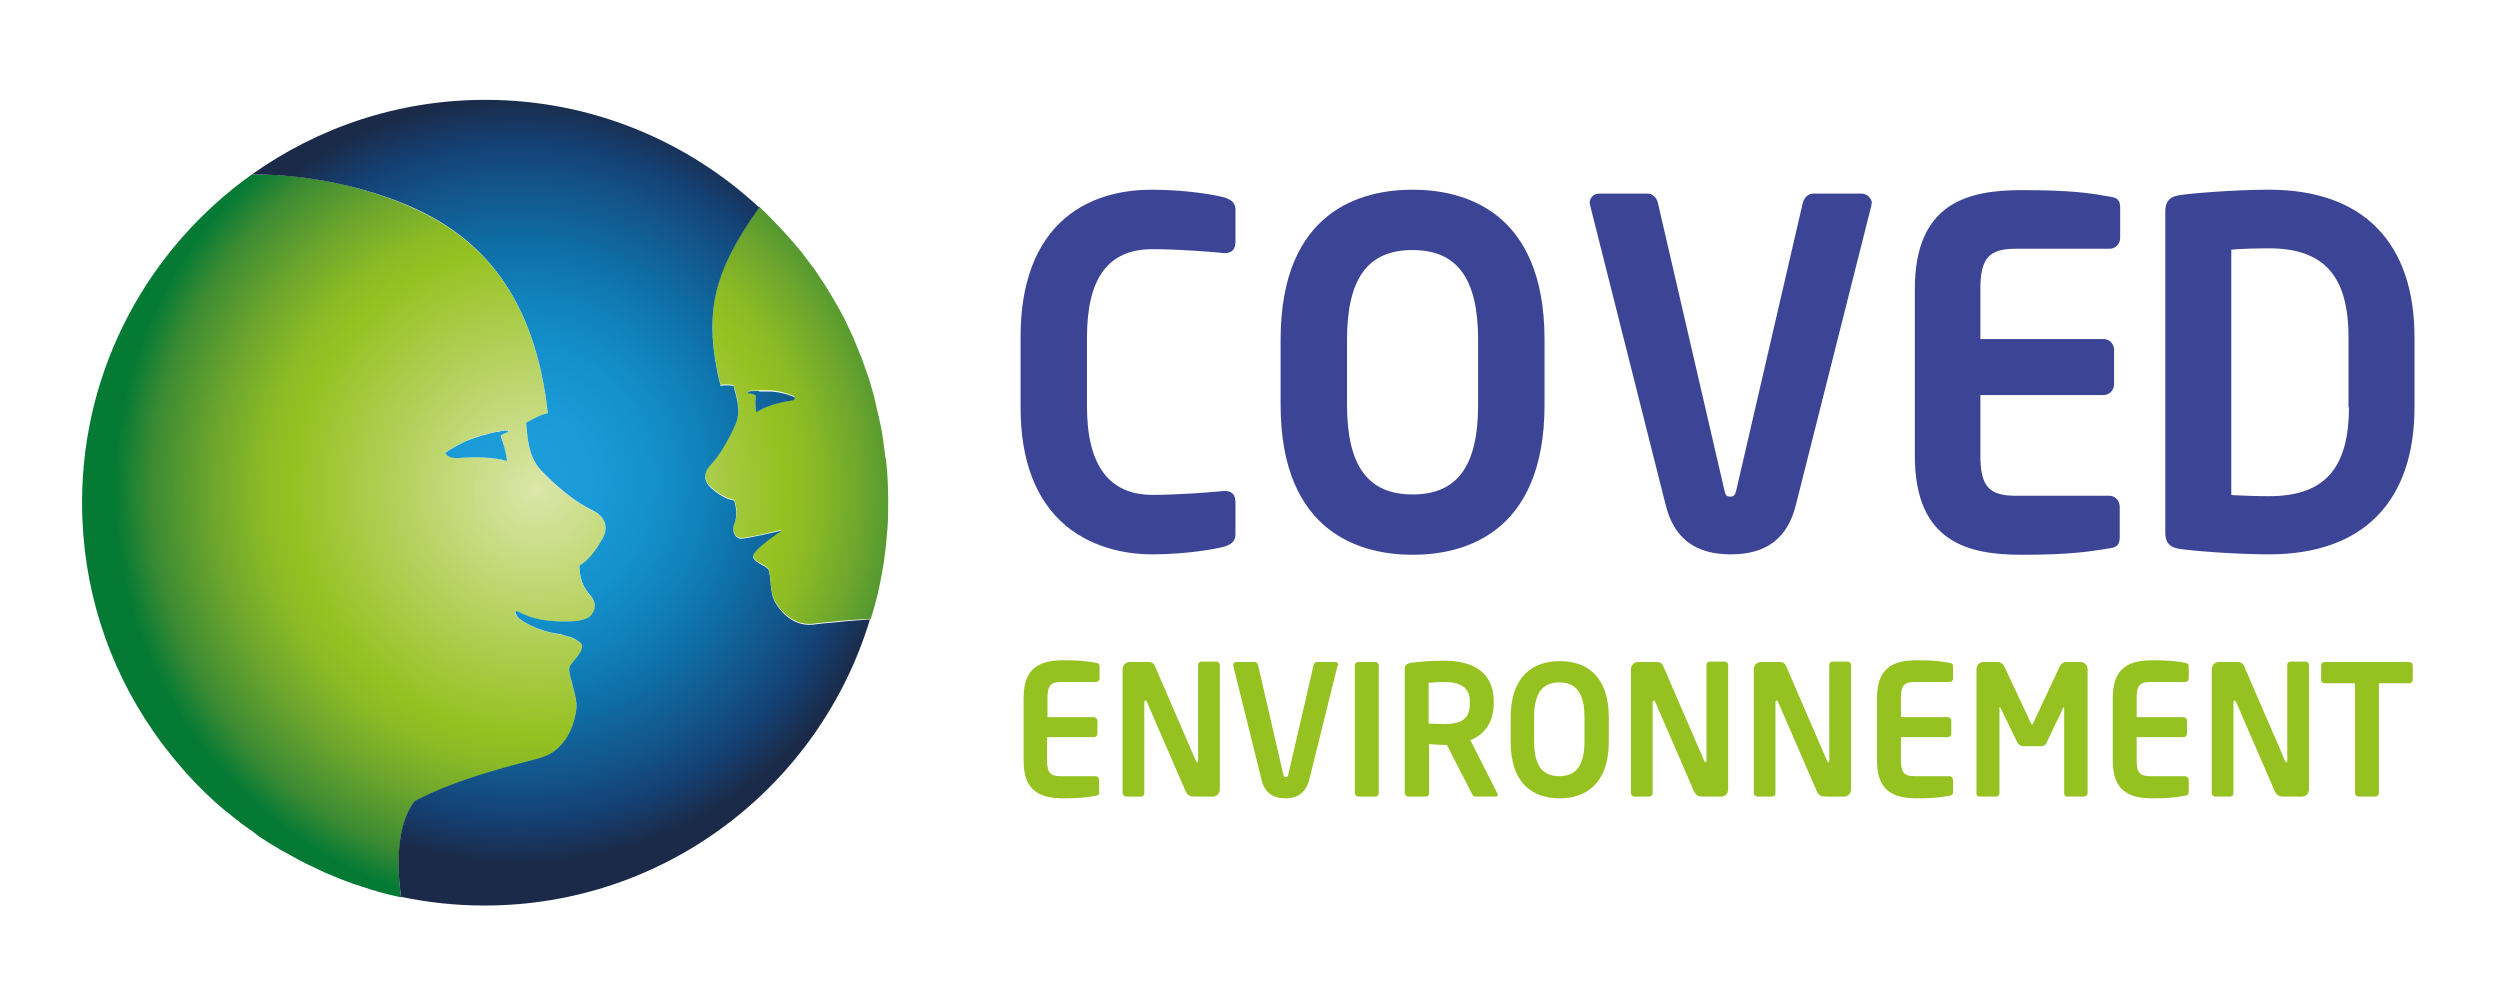 <?xml version="1.0" encoding="utf-8"?>
<!-- Generator: Adobe Illustrator 26.0.1, SVG Export Plug-In . SVG Version: 6.00 Build 0)  -->
<svg version="1.1" id="Coved-Terre-de-Provence" xmlns="http://www.w3.org/2000/svg" xmlns:xlink="http://www.w3.org/1999/xlink"
	 x="0px" y="0px" viewBox="0 0 575.9 232" style="enable-background:new 0 0 575.9 232;" xml:space="preserve">
<style type="text/css">
	.st0{fill:#95C121;}
	.st1{fill:url(#SVGID_1_);}
	.st2{fill:url(#SVGID_00000171711568875916962390000000239327629829092529_);}
	.st3{fill:#3B4495;}
</style>
<g>
	<g>
		<path class="st0" d="M252.5,183.3c-1.3,0.2-2.8,0.6-7.5,0.6c-5.2,0-9.2-1.5-9.2-8.6v-14.6c0-7.1,4-8.6,9.2-8.6
			c4.7,0,6.3,0.4,7.5,0.6c0.6,0.1,0.8,0.3,0.8,0.9v2.7c0,0.5-0.4,0.8-0.8,0.8h-8.1c-2.3,0-3.1,0.8-3.1,3.6v4.5H252
			c0.4,0,0.8,0.4,0.8,0.8v3c0,0.5-0.4,0.8-0.8,0.8h-10.8v5.4c0,2.8,0.8,3.6,3.1,3.6h8.1c0.4,0,0.8,0.4,0.8,0.8v2.7
			C253.3,183,253.1,183.2,252.5,183.3z"/>
		<path class="st0" d="M279.4,183.5h-4c-1,0-1.8,0-2.4-1.5l-8.8-20.3c-0.1-0.3-0.2-0.3-0.4-0.3c-0.1,0-0.2,0.1-0.2,0.3v21
			c0,0.5-0.3,0.8-0.8,0.8h-3.4c-0.4,0-0.8-0.4-0.8-0.8v-28.5c0-0.9,0.7-1.7,1.6-1.7h4.3c0.8,0,1.3,0.2,1.7,1.3l9.3,21.5
			c0.1,0.2,0.2,0.3,0.3,0.3c0.1,0,0.2-0.1,0.2-0.4v-22c0-0.5,0.3-0.8,0.8-0.8h3.4c0.4,0,0.8,0.3,0.8,0.8v28.6
			C281,182.8,280.3,183.5,279.4,183.5z"/>
		<path class="st0" d="M308.1,153.4l-6.5,26.2c-1,3.9-3.8,4.3-5.5,4.3c-1.7,0-4.6-0.4-5.5-4.3l-6.5-26.2c0-0.1,0-0.1,0-0.2
			c0-0.4,0.3-0.7,0.7-0.7h4.2c0.4,0,0.7,0.3,0.8,0.7l5.8,25.1c0.1,0.5,0.2,0.7,0.6,0.7c0.4,0,0.5-0.2,0.6-0.7l5.8-25.1
			c0.1-0.4,0.4-0.7,0.8-0.7h4.2c0.4,0,0.7,0.3,0.7,0.7C308.2,153.3,308.1,153.4,308.1,153.4z"/>
		<path class="st0" d="M316.8,183.5h-3.9c-0.4,0-0.8-0.4-0.8-0.8v-29.4c0-0.5,0.4-0.8,0.8-0.8h3.9c0.4,0,0.8,0.3,0.8,0.8v29.4
			C317.6,183.2,317.3,183.5,316.8,183.5z"/>
		<path class="st0" d="M344.6,183.5h-4.8c-0.4,0-0.6-0.4-0.8-0.8l-5.7-11.1h-0.6c-1,0-2.6-0.1-3.5-0.2v11.3c0,0.5-0.3,0.8-0.8,0.8
			h-4c-0.4,0-0.8-0.4-0.8-0.8V154c0-0.8,0.5-1.1,1.3-1.3c2.1-0.3,4.9-0.5,7.8-0.5c6.1,0,11.4,2.3,11.4,9.4v0.4
			c0,4.4-2.1,7.2-5.4,8.5l6.2,12.2c0.1,0.1,0.1,0.3,0.1,0.3C345.1,183.3,344.9,183.5,344.6,183.5z M338.6,161.6c0-3.1-2-4.5-6-4.5
			c-0.8,0-2.8,0.1-3.5,0.2v9.4c0.6,0,2.9,0.1,3.5,0.1c4.1,0,6-1.2,6-4.8V161.6z"/>
		<path class="st0" d="M359.3,183.9c-6.6,0-11.3-3.8-11.3-13v-5.6c0-9.2,4.8-13,11.3-13c6.6,0,11.3,3.8,11.3,13v5.6
			C370.6,180,365.8,183.9,359.3,183.9z M365,165.2c0-5.5-1.9-8-5.8-8c-3.9,0-5.8,2.5-5.8,8v5.6c0,5.5,1.9,8,5.8,8
			c3.9,0,5.8-2.5,5.8-8V165.2z"/>
		<path class="st0" d="M396.5,183.5h-4c-1,0-1.8,0-2.4-1.5l-8.8-20.3c-0.1-0.3-0.2-0.3-0.4-0.3c-0.1,0-0.2,0.1-0.2,0.3v21
			c0,0.5-0.3,0.8-0.8,0.8h-3.4c-0.4,0-0.8-0.4-0.8-0.8v-28.5c0-0.9,0.7-1.7,1.6-1.7h4.3c0.8,0,1.3,0.2,1.7,1.3l9.3,21.5
			c0.1,0.2,0.2,0.3,0.3,0.3c0.1,0,0.2-0.1,0.2-0.4v-22c0-0.5,0.3-0.8,0.8-0.8h3.4c0.4,0,0.8,0.3,0.8,0.8v28.6
			C398.1,182.8,397.4,183.5,396.5,183.5z"/>
		<path class="st0" d="M424.8,183.5h-4c-1,0-1.8,0-2.4-1.5l-8.8-20.3c-0.1-0.3-0.2-0.3-0.4-0.3c-0.1,0-0.2,0.1-0.2,0.3v21
			c0,0.5-0.3,0.8-0.8,0.8h-3.4c-0.4,0-0.8-0.4-0.8-0.8v-28.5c0-0.9,0.7-1.7,1.6-1.7h4.3c0.8,0,1.3,0.2,1.7,1.3l9.3,21.5
			c0.1,0.2,0.2,0.3,0.3,0.3c0.1,0,0.2-0.1,0.2-0.4v-22c0-0.5,0.3-0.8,0.8-0.8h3.4c0.4,0,0.8,0.3,0.8,0.8v28.6
			C426.4,182.8,425.7,183.5,424.8,183.5z"/>
		<path class="st0" d="M449.1,183.3c-1.3,0.2-2.8,0.6-7.5,0.6c-5.2,0-9.2-1.5-9.2-8.6v-14.6c0-7.1,4-8.6,9.2-8.6
			c4.7,0,6.3,0.4,7.5,0.6c0.6,0.1,0.8,0.3,0.8,0.9v2.7c0,0.5-0.4,0.8-0.8,0.8H441c-2.3,0-3.1,0.8-3.1,3.6v4.5h10.8
			c0.4,0,0.8,0.4,0.8,0.8v3c0,0.5-0.4,0.8-0.8,0.8h-10.8v5.4c0,2.8,0.8,3.6,3.1,3.6h8.1c0.4,0,0.8,0.4,0.8,0.8v2.7
			C449.9,183,449.7,183.2,449.1,183.3z"/>
		<path class="st0" d="M480.1,183.5h-4c-0.4,0-0.6-0.4-0.6-0.8v-19.4c0-0.3,0-0.4-0.1-0.4c0,0-0.1,0.1-0.2,0.3l-3.8,8
			c-0.2,0.5-0.8,0.7-1.3,0.7h-4c-0.5,0-1-0.3-1.3-0.7l-3.9-8c-0.1-0.1-0.2-0.3-0.2-0.3c-0.1,0-0.1,0.1-0.1,0.4v19.4
			c0,0.4-0.3,0.8-0.6,0.8h-4c-0.4,0-0.7-0.2-0.7-0.6v-28.7c0-0.9,0.7-1.7,1.6-1.7h3.3c0.6,0,1.2,0.4,1.5,1l6,12.8
			c0.2,0.4,0.3,0.6,0.4,0.6c0.2,0,0.2-0.2,0.4-0.6l6-12.8c0.3-0.6,0.8-1,1.5-1h3.3c0.9,0,1.6,0.8,1.6,1.7v28.7
			C480.7,183.3,480.4,183.5,480.1,183.5z"/>
		<path class="st0" d="M503.4,183.3c-1.3,0.2-2.8,0.6-7.5,0.6c-5.2,0-9.2-1.5-9.2-8.6v-14.6c0-7.1,4-8.6,9.2-8.6
			c4.7,0,6.3,0.4,7.5,0.6c0.6,0.1,0.8,0.3,0.8,0.9v2.7c0,0.5-0.4,0.8-0.8,0.8h-8.1c-2.3,0-3.1,0.8-3.1,3.6v4.5h10.8
			c0.4,0,0.8,0.4,0.8,0.8v3c0,0.5-0.4,0.8-0.8,0.8h-10.8v5.4c0,2.8,0.8,3.6,3.1,3.6h8.1c0.4,0,0.8,0.4,0.8,0.8v2.7
			C504.2,183,504,183.2,503.4,183.3z"/>
		<path class="st0" d="M530.3,183.5h-4c-1,0-1.8,0-2.4-1.5l-8.8-20.3c-0.1-0.3-0.2-0.3-0.4-0.3c-0.1,0-0.2,0.1-0.2,0.3v21
			c0,0.5-0.3,0.8-0.8,0.8h-3.4c-0.4,0-0.8-0.4-0.8-0.8v-28.5c0-0.9,0.7-1.7,1.6-1.7h4.3c0.8,0,1.3,0.2,1.7,1.3l9.3,21.5
			c0.1,0.2,0.2,0.3,0.3,0.3c0.1,0,0.2-0.1,0.2-0.4v-22c0-0.5,0.3-0.8,0.8-0.8h3.4c0.4,0,0.8,0.3,0.8,0.8v28.6
			C531.9,182.8,531.2,183.5,530.3,183.5z"/>
		<path class="st0" d="M555,157.4h-7v25.3c0,0.5-0.4,0.8-0.8,0.8h-3.9c-0.4,0-0.8-0.4-0.8-0.8v-25.3h-7c-0.4,0-0.8-0.3-0.8-0.8v-3.3
			c0-0.5,0.4-0.8,0.8-0.8H555c0.4,0,0.8,0.3,0.8,0.8v3.3C555.8,157.1,555.4,157.4,555,157.4z"/>
	</g>
	<g>
		
			<radialGradient id="SVGID_1_" cx="123.905" cy="125.531" r="105.281" gradientTransform="matrix(0.925 0 0 0.925 9.164 -3.351)" gradientUnits="userSpaceOnUse">
			<stop  offset="0" style="stop-color:#DCE6A9"/>
			<stop  offset="0.582" style="stop-color:#95C121"/>
			<stop  offset="0.654" style="stop-color:#8ABA25"/>
			<stop  offset="0.77" style="stop-color:#6DA62D"/>
			<stop  offset="0.913" style="stop-color:#3C8B33"/>
			<stop  offset="1" style="stop-color:#047A35"/>
		</radialGradient>
		<path class="st1" d="M204.1,105.9c0-0.1,0-0.2-0.1-0.3c-0.2-1.5-0.4-3-0.6-4.5c0-0.2-0.1-0.4-0.1-0.7c-0.2-1.4-0.5-2.7-0.8-4.1
			c-0.1-0.3-0.1-0.5-0.2-0.8c-0.3-1.3-0.6-2.6-0.9-3.9c-0.1-0.3-0.1-0.5-0.2-0.8c-0.4-1.3-0.7-2.5-1.1-3.8c-0.1-0.3-0.2-0.5-0.3-0.8
			c-0.4-1.2-0.9-2.5-1.3-3.7c-0.1-0.2-0.2-0.5-0.3-0.7c-0.5-1.2-1-2.5-1.5-3.7c-0.1-0.2-0.2-0.4-0.3-0.7c-0.6-1.2-1.1-2.4-1.7-3.6
			c-0.1-0.2-0.2-0.4-0.3-0.6c-0.6-1.2-1.3-2.4-2-3.6c-0.1-0.1-0.2-0.3-0.2-0.4c-0.7-1.2-1.5-2.4-2.2-3.6c-0.1-0.1-0.1-0.2-0.2-0.3
			c-0.8-1.2-1.6-2.4-2.4-3.6c0-0.1-0.1-0.2-0.2-0.2c-0.9-1.2-1.8-2.4-2.7-3.6c0,0-0.1-0.1-0.1-0.1c-1-1.2-2-2.4-3-3.5c0,0,0,0,0,0
			c-2.1-2.3-4.3-4.6-6.5-6.7c0.1,0.1,0.2,0.1,0.2,0.2c-0.1-0.1-0.2-0.2-0.2-0.2c-2.5,3.5-4.5,6.8-6.2,9.9c-4.9,9.4-6,17.9-2.7,31.2
			c1.1-0.3,3,0,3,0c0.4,1.7,1.9,5.3,0.5,8.7c-1.4,3.4-3.7,7.3-5.8,9.5c-2.1,2.2-1.2,4.3,0.1,5.3c1.2,1.1,3.2,2.6,5.3,2.9
			c0.8,2.1,0.8,3.9-0.1,5.8c-0.4,1.9,0.5,2.9,1.6,3c1.1,0.2,9.6-1.9,9.6-1.9s-7.2,4.8-6.7,6.2c0.6,1.5,3.1,1.9,3.6,3
			c0.4,1.1,0.4,5.1,1.1,6.6c0.7,1.6,3.7,6.4,9,5.9c0.9-0.1,2.2-0.3,3.8-0.4c2.6-0.3,6-0.6,9.6-0.7c0.6-2,1.2-4.1,1.7-6.2
			c0-0.2,0.1-0.3,0.1-0.5c0.9-4.1,1.6-8.4,1.9-12.7c0-0.4,0.1-0.8,0.1-1.1c0.2-2.1,0.2-4.2,0.2-6.4
			C204.6,112.5,204.5,109.2,204.1,105.9z M182.3,92.2L182.3,92.2c-2.4,0.4-6.1,1.4-8.1,2.7c-0.3-1.7-0.2-3-0.1-3.8
			c-0.3-0.8-2.4-0.1-1.7-1c0.3,0,0.6-0.1,0.8-0.1h0c0.1,0,0.1,0,0.2,0c0.5,0,1-0.1,1.5-0.1c0.3,0,0.5,0,0.8,0c0.4,0,0.8,0,1.1,0
			c0.2,0,0.4,0,0.5,0c0.8,0,1.2,0.1,1.2,0.1s0,0,0,0c1.7,0.2,3.2,0.8,4.3,1.2C183.1,91.5,183.3,91.9,182.3,92.2z M136.4,117.6
			c-3.7-1.8-8.4-5.6-11.7-9.1c-3.3-3.5-3.2-8.7-3.5-11c0,0,3.4-2,5-2.2c-3-27.4-15.6-40.4-30.9-47.3C85.8,43.6,72.1,40,58,40.2
			C34.4,57,18.9,84.6,18.9,115.8c0,19.5,6,37.6,16.3,52.5c0,0,0,0,0,0c0.8,1.1,1.5,2.2,2.3,3.2c0.2,0.3,0.4,0.5,0.6,0.8
			c0.7,0.8,1.3,1.7,2,2.5c0.9,1.1,1.9,2.2,2.8,3.3c0.1,0.1,0.1,0.2,0.2,0.2c2.7,3,5.6,5.8,8.7,8.4c0.4,0.3,0.9,0.7,1.3,1
			c0.8,0.7,1.7,1.3,2.5,2c0.6,0.4,1.2,0.9,1.8,1.3c0.8,0.5,1.5,1.1,2.3,1.7c1.3,0.9,2.6,1.7,4,2.5c0.6,0.4,1.3,0.8,1.9,1.1
			c1,0.5,1.9,1.1,2.9,1.6c0.6,0.3,1.3,0.7,1.9,1c1.2,0.6,2.4,1.1,3.6,1.7c0.4,0.2,0.8,0.4,1.3,0.6c1.7,0.7,3.3,1.4,5,2
			c0.4,0.1,0.8,0.3,1.1,0.4c1.4,0.5,2.9,0.9,4.3,1.4c0.4,0.1,0.9,0.2,1.3,0.4c1.8,0.5,3.5,0.9,5.3,1.3l0.1,0
			c-2.3-16.8,3.2-22.1,3.2-22.1c10.5-5.5,24-8.5,28.8-9.9c6.8-1.9,8.2-9.3,8.4-11.6c0.2-2.3-1.7-7.2-1.7-8.8c0-1.6,3-3.3,3-5.4
			c0-0.7-1.1-1.4-2.5-2l0,0l0,0c-0.8-0.3-1.6-0.5-2.4-0.7l0,0c-5.7-0.8-9.3-3.4-9.8-3.8c-0.5-0.4-1.7-2.4,0.8-1
			c5,2.4,12.3,1.7,13.1,1.7c1.2-0.3,2.1-0.5,2.5-0.9c1.1-0.9,1.9-2.5,0.5-4.6c-1.9-1.9-2.8-4.2-2.8-7.2c2.5-1.4,4.2-4.2,5.3-6.2
			C139.9,122.3,140.1,119.3,136.4,117.6z M116.8,106.2c-2.9-0.9-7.4-1-11-0.7c-3.2,0.1-3.1-1.3-3.1-1.3c1-0.7,2.2-1.5,3.8-2.2h0
			c0,0,0.7-0.3,1.8-0.8c0.3-0.1,0.5-0.2,0.8-0.3c0.5-0.2,1.1-0.4,1.8-0.6c0.4-0.1,0.8-0.2,1.2-0.3c0.7-0.2,1.5-0.4,2.4-0.6
			c0.1,0,0.2,0,0.4-0.1v0.1c0.5-0.1,1.5-0.4,2.1-0.3c0.9,0.4-0.8,0.5-1.6,1.2C115.7,101.5,116.5,103.5,116.8,106.2z"/>
		
			<radialGradient id="SVGID_00000092431692154990173670000018338999705452332717_" cx="119.316" cy="123.379" r="95.651" gradientTransform="matrix(0.925 0 0 0.925 9.164 -3.351)" gradientUnits="userSpaceOnUse">
			<stop  offset="9.340660e-02" style="stop-color:#1C9CD9"/>
			<stop  offset="0.217" style="stop-color:#1999D5"/>
			<stop  offset="0.35" style="stop-color:#1490CB"/>
			<stop  offset="0.488" style="stop-color:#1081BA"/>
			<stop  offset="0.628" style="stop-color:#0F6CA4"/>
			<stop  offset="0.77" style="stop-color:#13558A"/>
			<stop  offset="0.879" style="stop-color:#144175"/>
			<stop  offset="1" style="stop-color:#1B2A48"/>
		</radialGradient>
		<path style="fill:url(#SVGID_00000092431692154990173670000018338999705452332717_);" d="M92.6,206.7L92.6,206.7L92.6,206.7
			L92.6,206.7z M105.8,105.5c3.6-0.3,8.1-0.2,11,0.7c-0.3-2.7-1.1-4.7-1.5-5.8c0.7-0.7,2.5-0.9,1.6-1.2c-0.6-0.1-1.6,0.1-2.1,0.3
			v-0.1c-0.1,0.1-0.3,0.1-0.4,0.1c-0.8,0.2-1.6,0.3-2.4,0.6c-0.4,0.1-0.8,0.2-1.2,0.3c-0.6,0.2-1.2,0.4-1.8,0.6
			c-0.3,0.1-0.5,0.2-0.8,0.3c-1.1,0.4-1.8,0.8-1.8,0.8h0c-1.5,0.7-2.8,1.5-3.8,2.2C102.7,104.2,102.6,105.7,105.8,105.5z
			 M174.9,47.7L174.9,47.7c0.1,0.1,0.2,0.1,0.2,0.2C175,47.9,175,47.8,174.9,47.7z M173.4,90.1c-0.1,0-0.1,0-0.2,0h0
			c-0.3,0-0.6,0.1-0.8,0.1c-0.7,0.8,1.3,0.2,1.7,1c-0.1,0.8-0.2,2,0.1,3.8c2-1.4,5.7-2.4,8.1-2.7l0,0c1-0.2,0.8-0.7,0.7-0.8
			c-1.1-0.5-2.7-1-4.3-1.2c0,0,0,0,0,0s-0.5-0.1-1.2-0.1c-0.2,0-0.3,0-0.5,0c-0.4,0-0.7,0-1.1,0c-0.3,0-0.5,0-0.8,0
			C174.5,90,174,90,173.4,90.1z M191,143.5c-1.6,0.1-2.9,0.3-3.8,0.4c-5.3,0.5-8.3-4.3-9-5.9c-0.7-1.5-0.7-5.5-1.1-6.6
			c-0.4-1.1-3-1.5-3.6-3c-0.6-1.5,6.7-6.2,6.7-6.2s-8.5,2-9.6,1.9c-1-0.1-2-1.2-1.6-3c0.8-1.9,0.8-3.7,0.1-5.8
			c-2.1-0.3-4.1-1.8-5.3-2.9c-1.3-1.1-2.2-3.1-0.1-5.3c2.1-2.2,4.4-6.2,5.8-9.5c1.4-3.3-0.2-7-0.5-8.7c0,0-1.8-0.3-3,0
			c-3.3-13.3-2.2-21.8,2.7-31.2c1.6-3.1,3.7-6.4,6.2-9.9C158.3,32.4,136.1,23,111.8,23C91.7,23,73.2,29.4,58,40.2
			c14.1-0.1,27.8,3.4,37.3,7.7c15.3,6.9,27.9,20,30.9,47.3c-1.6,0.2-5,2.2-5,2.2c0.3,2.3,0.2,7.6,3.5,11c3.3,3.5,8,7.4,11.7,9.1
			c3.7,1.8,3.5,4.7,2.4,6.6c-1.1,1.9-2.8,4.7-5.3,6.2c0,3,0.9,5.2,2.8,7.2c1.4,2.1,0.5,3.6-0.5,4.6c-0.4,0.3-1.3,0.6-2.5,0.9
			c-0.8,0.1-8.1,0.8-13.1-1.7c-2.4-1.4-1.2,0.6-0.8,1c0.5,0.5,4.1,3.1,9.8,3.8l0,0c0.8,0.3,1.6,0.5,2.4,0.7l0,0l0,0
			c1.5,0.7,2.5,1.4,2.5,2c0,2.1-3,3.9-3,5.4c0,1.6,1.9,6.5,1.7,8.8c-0.2,2.3-1.6,9.7-8.4,11.6c-4.9,1.4-18.4,4.4-28.8,9.9
			c0,0-5.6,5.4-3.2,22.1c6.2,1.3,12.6,2,19.2,2c41.9,0,77.3-27.8,88.8-65.9C197,142.9,193.6,143.2,191,143.5z"/>
	</g>
	<g>
		<path class="st3" d="M282.1,45.5c-1.3-0.4-8.2-1.8-16.8-1.8c-5.5,0-13.5,1.1-19.9,6.5c-6.8,5.8-10.3,15-10.3,27.4v16.2
			c0,12.3,3.5,21.4,10.3,27.2c6.9,5.8,15.4,6.7,19.9,6.7c8.6,0,15.5-1.4,16.8-1.8l0,0c1.2-0.4,2.5-1,2.5-2.8v-7.4
			c0-1.7-0.8-2.6-2.4-2.6l-0.2,0c-3,0.3-10.5,0.9-16.5,0.9c-10,0-15.1-6.8-15.1-20.3V77.7c0-13.7,4.9-20.3,15.1-20.3
			c6,0,13.5,0.6,16.5,0.9h0.2c1.6,0,2.4-0.9,2.4-2.6v-7.4C284.6,46.5,283.3,45.9,282.1,45.5z"/>
		<path class="st3" d="M325.4,43.7c-11.4,0-30.4,4.5-30.4,34.6v14.9c0,30.1,19.1,34.6,30.4,34.6c11.4,0,30.4-4.5,30.4-34.6V78.3
			C355.8,48.2,336.8,43.7,325.4,43.7z M340.5,93.2c0,14.2-4.8,20.7-15.1,20.7c-10.3,0-15.1-6.6-15.1-20.7V78.3
			c0-14.2,4.8-20.7,15.1-20.7c10.3,0,15.1,6.6,15.1,20.7V93.2z"/>
		<path class="st3" d="M428.8,44.6h-11.2c-1,0-2,0.9-2.3,2.1L400,112.8c-0.3,1.3-0.6,1.6-1.4,1.6c-0.9,0-1.1-0.3-1.4-1.6l-15.3-66.1
			c-0.3-1.2-1.2-2.1-2.3-2.1h-11.2c-1.2,0-2.2,0.9-2.2,2.1c0,0.2,0,0.3,0.1,0.4c0,0.1,0,0.1,0,0.2v0l17.4,69
			c1.9,7.7,6.8,11.4,15,11.4c8.2,0,13.1-3.7,15-11.4l17.4-69l0-0.1c0-0.1,0-0.1,0-0.2c0-0.1,0.1-0.2,0.1-0.4
			C431,45.5,430,44.6,428.8,44.6z"/>
		<path class="st3" d="M486,45.3c-0.4-0.1-0.8-0.1-1.2-0.2c-3.3-0.6-7.8-1.3-19-1.3c-12.2,0-24.7,2.7-24.7,22.8v38.4
			c0,20.1,12.5,22.8,24.7,22.8c11.2,0,15.7-0.8,19-1.3c0.4-0.1,0.8-0.1,1.2-0.2c1.7-0.2,2.3-0.9,2.3-2.6v-7c0-1.4-1.1-2.5-2.4-2.5
			h-21.6c-6.1,0-8.1-2.2-8.1-9.2V91h28.4c1.3,0,2.4-1.1,2.4-2.5v-7.9c0-1.4-1.1-2.5-2.4-2.5h-28.4V66.5c0-7,2-9.2,8.1-9.2H486
			c1.3,0,2.4-1.1,2.4-2.5v-7C488.4,46.2,487.8,45.5,486,45.3z"/>
		<path class="st3" d="M522.7,43.7c-7.7,0-17.8,0.8-20.9,1.3c-2.1,0.4-3,1.5-3,3.7v74c0,2.2,0.9,3.3,3,3.7
			c3.1,0.5,13.2,1.3,20.9,1.3c21.6,0,33.5-12.1,33.5-33.9V77.7C556.2,55.8,544.3,43.7,522.7,43.7z M541.1,93.8
			c0,14.2-5.7,20.5-18.4,20.5c-3.1,0-5.4-0.1-7.4-0.2c-0.4,0-0.9,0-1.3-0.1V57.5c0.4,0,0.9,0,1.3-0.1c1.9-0.1,4.3-0.2,7.3-0.2
			c12.7,0,18.4,6.3,18.4,20.5V93.8z"/>
	</g>
</g>
</svg>
